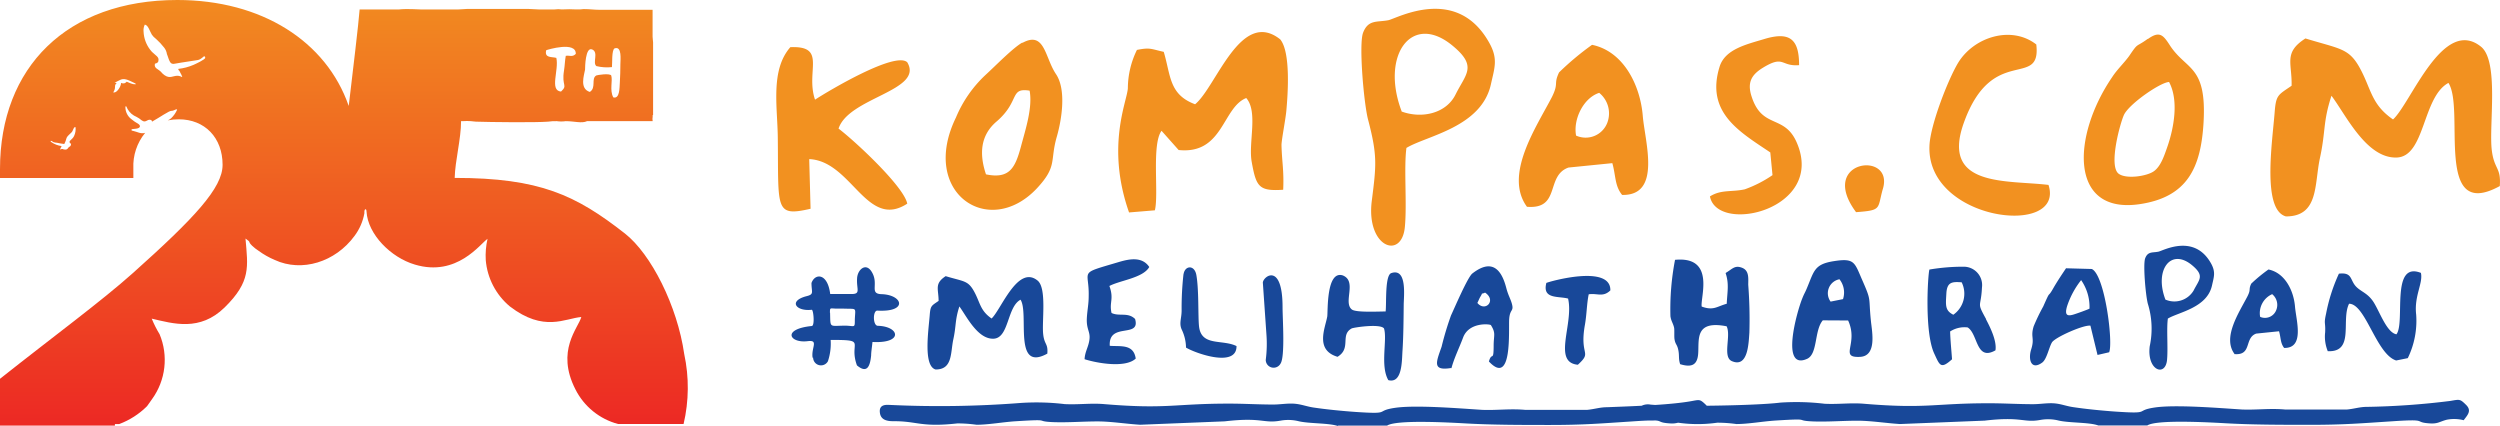 <svg xmlns="http://www.w3.org/2000/svg" viewBox="0 0 352.44 60.04"><defs><linearGradient id="linear-gradient" x1="48.61" y1="-4.15" x2="48.61" y2="64.19" gradientUnits="userSpaceOnUse"><stop offset="0" stop-color="#f29120"/><stop offset="1" stop-color="#ec2224"/></linearGradient><clipPath id="clip-path"><path d="M9.8 20c0-.22.42-.35.65-.84a2.33 2.33 0 0 0 .2-1.24c-.19 0-.21.07-.28.22-.28.58-.09.33-.63.85s-.26.51-.68 1.31a9.43 9.43 0 0 1-1-.17c-.17 0-.35-.05-.51-.09s-.13-.17-.41-.19c0 .18 0 .1.11.19a3.2 3.2 0 0 0 1.43.55c-.05.22-.17.22-.2.5.41-.21.32 0 .7 0s.37-.21.51-.33.33-.12.33-.51c-.17-.05-.2-.07-.2-.25m7.5-8.24c.37 0 .35-.11.55-.24l.57.24a1.77 1.77 0 0 0 .69.13c0-.13 0-.1-.11-.16l-.19-.09c-.74-.35-1.35-.71-2-.32a4.6 4.6 0 0 0-.68.37h.27c0 .15-.11.12-.17.28s0 .51-.13.76-.1.15-.11.29.06 0 .14 0c.34 0 .91-.8.92-1.33zm31.85 3.12c.56-4.74 1.37-11.45 1.53-13.55h5.57c1.12-.12 2.66 0 3 0h5.38c.34 0 .82-.06 1.18-.07s.78 0 1.22 0H74.49c.42 0 1 .07 1.42.07h2.29a3.27 3.27 0 0 1 1 0 18.71 18.71 0 0 1 2.09 0 6.13 6.13 0 0 0 1-.05c.86 0 1.47.1 2.17.1H92a.45.45 0 0 0 0 .13v3.66c0 .23.06.56.07.8s0 .53 0 .83v9.42h-.06v.24a1.71 1.71 0 0 0 0 .62h-9.25c-.73.35-1.8 0-3 0a4.49 4.49 0 0 1-1.27 0 7.19 7.19 0 0 0-1.23.07c-1.68.14-8.2.07-10.16 0-.25 0-.44-.06-.7-.07a7 7 0 0 0-1.13 0H65c0 2.5-.84 5.57-.9 8 12 0 17.09 2.43 24 7.84 3.7 2.9 7.39 10.22 8.36 17a22.46 22.46 0 0 1-.09 9.85h-9.25a9.44 9.44 0 0 1-6-4.88c-2.8-5.47.42-8.66.83-10.2-2.3.19-5.27 2.19-10.07-1.49a9.54 9.54 0 0 1-3.4-6.53 10.69 10.69 0 0 1 .25-3c-1 .66-4.3 5.41-10.24 3.63-3.4-1-6.64-4.28-6.82-7.48 0-.43-.27-.43-.3 0v.24a7.5 7.5 0 0 1-1.4 3.21c-2.7 3.68-7.42 5.14-11.23 3.38a11.21 11.21 0 0 1-2.28-1.29 6 6 0 0 1-.93-.73c-.71-.71 0-.36-.92-1 .34 4 .79 6.05-2.95 9.72-3.49 3.41-7.22 2.28-10.27 1.57a15.11 15.11 0 0 0 1.11 2.2 9.41 9.41 0 0 1-1.06 9.14c-.21.28-.48.68-.71 1a11 11 0 0 1-3.92 2.52h-.61V60H0v-6.6c7.73-6.12 14.31-10.95 18.73-14.9 8.7-7.78 12.65-12 12.65-15.26 0-3.84-2.52-6.42-6.17-6.42a7.79 7.79 0 0 0-1.56.15 1.84 1.84 0 0 0 .48-.3 3.78 3.78 0 0 0 .84-1.2c0-.16-.41.06-.46.08-.47.2-.16-.17-1.42.6-.59.35-1.05.67-1.66 1 0-.21-.16-.27-.38-.27s-.42.24-.68.24-.56-.28-.74-.42a6.79 6.79 0 0 0-.75-.41A2.54 2.54 0 0 1 17.81 15h-.13v.17a2.12 2.12 0 0 0 .79 1.59 7.09 7.09 0 0 0 1.05.72c.32.23.31.57-.31.66l-.55.06c-.1 0-.06 0-.1.07s-.06-.06 0 .09 0 .05.07.06l.2.05c.55.12 1 .44 1.63.26a7.38 7.38 0 0 0-1.66 5v1.36H0v-1.26C0 9.5 9.42 0 25 0c11.91 0 21 5.84 24.15 14.91zm37.1-5.42a6.37 6.37 0 0 1-2.19-.14c-.6-.47.36-1.94-.6-2.35s-1 2.51-1 2.84c-.14.81-.81 2.69.67 3.15.94-.59.15-1.88.91-2.32.12-.06 1.86-.35 2.11 0 .23.76-.26 2.08.29 3.09.92.25.87-1.36.92-2.05.06-.95.07-1.71.08-2.68 0-.54.25-2.55-.81-2.18-.44.18-.32 2.18-.38 2.64zM77 7.08c-.27 1.13.77.9 1.43 1.08.39 1.73-1 4.6.66 4.75 1-.93.06-.75.42-2.95.12-.73.12-1.43.25-2.09.55-.1.91.23 1.41-.27.08-1.83-3.98-.6-4.17-.52zM25.29 10c-.13-.16-.14-.09-.15-.29a7.53 7.53 0 0 0 2.13-.56c.28-.12 1.66-.76 1.66-1 0-.08 0-.21-.14-.21s-.36.39-.88.52l-2.39.37-.58.1c-.69.15-.87.12-1.14-.56-.06-.16-.11-.29-.16-.46l-.11-.3a1.87 1.87 0 0 0-.39-.9A9 9 0 0 0 22 5.49a2.4 2.4 0 0 1-.59-.6c-.31-.51-.52-1.36-1-1.42a1.83 1.83 0 0 0-.17 1A4.5 4.5 0 0 0 21.16 7a2.74 2.74 0 0 0 .55.57c.21.21.64.45.64.83s-.14.49-.51.58c-.16.67.46.72.87 1.17a2.28 2.28 0 0 0 .5.46c.74.51 1.18.07 1.8.07s.83.49.57-.13z" style="fill:none;clip-rule:evenodd"/></clipPath><style>.cls-4,.cls-5{fill:#f29120;fill-rule:evenodd}.cls-5{fill:#184899}</style></defs><g id="Layer_2" data-name="Layer 2"><g id="Layer_1-2" data-name="Layer 1"><g style="clip-path:url(#clip-path)"><path style="fill:url(#linear-gradient)" d="M0 0h97.22v60.04H0z"/></g><path class="cls-4" d="M118.21 18.15c1.39-4.41 12.09-5.36 9.69-9.37-1.7-1.59-11.19 4.09-13 5.27-1.37-4 1.74-7.62-3.48-7.4-2.82 3.22-1.82 8.36-1.77 12.71.12 10.1-.49 11.25 4.62 10.07l-.19-7c6 .27 8.1 10 13.82 6.28-.46-2.4-7.35-8.81-9.67-10.57M144.13 6c-1.28.7-3.85 3.34-5.19 4.56a17.34 17.34 0 0 0-4.17 6c-5.17 10.59 4.62 17.2 11.4 10 2.93-3.14 1.82-3.84 2.81-7.27.72-2.5 1.36-6.66-.11-8.84-1.58-2.34-1.57-6.15-4.74-4.4M139 24.58c-.95-2.83-.82-5.47 1.48-7.44 3.35-2.87 1.79-4.82 4.67-4.36.45 2.4-.6 5.52-1.22 7.88-.8 2.94-1.57 4.62-4.93 3.92zM160.3 7a12.37 12.37 0 0 0-1.3 5.46c-.12 1.86-3.1 8.21.17 17.49l3.64-.3c.57-2.32-.48-9.3.94-11.21l2.41 2.71c6.29.65 6.16-6 9.53-7.33 1.7 1.94.28 6.32.77 9 .63 3.51 1 4.16 4.44 3.93.12-2.73-.18-3.91-.24-6.29 0-.72.55-3.49.68-4.81.21-2.29.65-8.27-.86-10.1-5.58-4.42-9 6.69-12 9.15-3.69-1.37-3.42-4.06-4.42-7.39-1.82-.4-1.9-.65-3.79-.27M198.28 20.85c2.83-1.72 10.58-2.89 11.91-9 .5-2.28 1-3.49-.15-5.65-4.56-8.46-13.14-3.58-14.32-3.35-1.6.31-2.84-.12-3.56 1.77-.62 1.62.11 10 .71 12.26 1.34 5.11 1.15 6.42.52 11.43-.83 6.53 4.2 8.39 4.66 3.71.32-3.29-.16-8.39.23-11.22m-.69-5.13c-3-7.93 1.47-14 7.21-9.21 3.5 2.9 1.86 3.93.41 6.84-1.32 2.7-4.76 3.47-7.62 2.42zM215.25 29.15c4.82.4 2.6-4.38 5.87-5.53l6.18-.62c.5 1.76.33 3.2 1.38 4.48 5.61.12 3.21-7.49 2.91-11.16-.35-4.26-2.68-9.08-7.15-10a39.8 39.8 0 0 0-4.65 3.89c-.81 1.71 0 1.42-1 3.46-2.23 4.29-6.81 11-3.52 15.49m6.93-10c-.46-2.28 1-5.35 3.25-6.07a3.72 3.72 0 0 1 1.12 4.27 3.27 3.27 0 0 1-4.39 1.75zM253.63 9.2c0-3.63-1.25-4.83-5-3.67-2.42.73-5.45 1.41-6.21 3.88-2 6.48 2.85 9.18 7.15 12.08l.31 3.2a17 17 0 0 1-3.91 2c-1.86.41-3.32 0-4.91 1 1.05 5.41 16.43 1.81 12.2-7.68-1.76-3.93-4.88-1.77-6.35-6.48-.6-1.91 0-3 1.65-4 3-1.82 2.45-.11 5.12-.35M288.8 26.07c-5.81-.71-15.13.38-12-8.61 4-11.4 11-4.79 10.27-11.19-3.49-2.72-8.76-1.08-11 2.55-1.44 2.37-3.93 8.79-4.06 11.68-.52 10.7 19.18 13 16.78 5.57M302.79 5.47c-1.78 1.3-1.27.42-2.62 2.41-.72 1-1.73 1.94-2.41 3-5.66 8.29-6.1 19.38 3.89 17.9 6.73-1 8.63-5.14 9-11.54.45-8-2.35-7.29-4.68-10.74-1-1.56-1.5-2.2-3.17-1m3 6.09c1.37 2.59.67 6.45-.26 9.12-.42 1.19-.91 2.74-1.91 3.44s-3.86 1.13-4.94.35c-1.47-1.07.19-7.1.73-8.29.71-1.56 5.22-4.66 6.39-4.65zM352.41 26.23c.2-2.68-.79-2.28-1.13-5.07-.42-3.47 1.05-12.49-1.51-14.57-5.37-4.33-9.86 7.92-12.41 10.25-3.12-2.15-3.05-4.31-4.72-7.32-1.53-2.74-2.77-2.61-7.63-4.1-3.12 2-1.87 3.46-1.95 6.67-1.92 1.32-2.2 1.27-2.39 3.76-.34 4.28-1.78 13.73 1.59 14.66 4.63 0 4-4.48 4.78-8.16.85-3.89.41-5.08 1.64-8.85 2 2.63 4.89 8.82 9.16 8.71 4.08-.1 3.63-8.53 7.33-10.52 2.39 3.67-2.11 19.68 7.24 14.54M261.66 29.91c3.62-.27 3-.43 3.73-3.12 1.89-5.64-9.26-4.31-3.73 3.12"/><path class="cls-5" d="M147.65 49.81c.11-1.4-.41-1.19-.58-2.65-.22-1.81.54-6.53-.8-7.61-2.8-2.27-5.15 4.13-6.48 5.35-1.63-1.12-1.6-2.25-2.47-3.82s-1.45-1.37-4-2.15c-1.63 1.06-1 1.81-1 3.49-1 .69-1.15.66-1.25 2-.18 2.24-.93 7.18.83 7.67 2.42 0 2.08-2.34 2.5-4.27s.21-2.65.85-4.62c1 1.37 2.56 4.61 4.79 4.55s1.9-4.46 3.83-5.5c1.25 1.92-1.1 10.29 3.78 7.6M156.39 40.32c1.54-.81 4.75-1.13 5.63-2.68-1-1.49-2.77-1.15-4.26-.71-5.88 1.75-4.19 1-4.28 4.79 0 1.18-.2 2-.26 3.11-.09 1.6.5 1.9.37 3s-.64 1.72-.69 2.81c1.75.56 5.76 1.28 7.21-.09-.3-2.11-2.2-1.67-3.66-1.8-.2-3.39 4.38-1 3.57-3.78-1-1-2.27-.32-3.32-.85-.35-1.53.38-1.94-.31-3.82M166.85 38.59a43 43 0 0 0-.27 5.17c0 1.14-.38 1.78 0 2.67a6.05 6.05 0 0 1 .62 2.57c1.31.8 7.15 2.89 7.12-.21-2-1-5 .1-5.29-2.83-.15-1.48 0-5.28-.39-7.28-.3-1.38-1.62-1.24-1.79 0M178.44 50.74a1.11 1.11 0 0 0 2.09.51c.65-1 .28-6.33.28-7.93 0-6.34-2.69-4.41-2.78-3.49l.51 7.37a17.52 17.52 0 0 1-.1 3.54M195.3 43.91c-1 0-4.15.17-4.72-.28-1.28-1 .79-4-1.3-4.81-2.34-.7-2.06 5.14-2.17 5.81-.3 1.65-1.75 4.72 1.45 5.67 2-1.21.31-3.08 2-4 .25-.13 4-.71 4.55 0 .5 1.56-.57 5.25.61 7.29 2 .53 1.9-2.77 2-4.17.13-1.94.15-4.48.17-6.47 0-1.1.53-5.22-1.75-4.45-.93.31-.66 4.37-.8 5.41M204.61 51.94c.37-1.43 1.13-2.95 1.65-4.35.81-2.18 3.7-1.93 3.92-1.76.7 1.12.42 1.35.39 2.74 0 2.61-.24.91-.67 2.39 3.36 3.59 2.75-4.52 2.86-6s.71-1 .36-2.21c-.2-.68-.51-1.14-.78-2.19-.75-2.88-2.22-4-4.78-2-.68.55-2.57 5-3 5.9a43.38 43.38 0 0 0-1.33 4.42c-.76 2.18-1.37 3.44 1.35 3m3.7-9.19c.11-.21.3-.67.4-.83.53-.86-.1-.24.68-.61 1.64 1.1.05 2.75-1.05 1.5zM218 39.88c-.6 2.32 1.65 1.84 3.06 2.21.84 3.54-2.25 9 1.38 9.33 2.1-1.92.19-1.17 1-5.66.26-1.5.25-2.92.53-4.27 1.2-.19 2 .47 3.05-.55.09-3.73-8.67-1.23-9-1.06M243.27 38.5c.52 1.55.23 2.66.16 4.32-1.43.4-1.87 1-3.53.4-.24-1.2 2-7.14-3.76-6.59a36.8 36.8 0 0 0-.65 7.95c.1.72.39 1 .52 1.63.06.27 0 1.23.05 1.57.12.81.37.73.54 1.56s0 1.2.26 2c1.59.48 2.46.18 2.55-1.6.11-2-.42-4.61 4-3.74.67 1.31-.62 4.32.74 4.91 2.3 1 2.36-2.58 2.47-4a63.75 63.75 0 0 0-.16-6.76c0-.89.16-2-.87-2.4s-1.37.17-2.28.71M260.54 45.18c1.52 3.31-1.33 5.27 1.67 5.13 2.4-.11 1.71-3.49 1.55-5-.37-3.56.12-2.76-1.21-5.78-1.13-2.57-1.07-3.19-4.11-2.7-2.7.44-2.7 1.41-3.73 3.84-.29.69-.35.68-.65 1.44-.74 1.84-3.09 10.16.69 8.48 1.53-.68 1-4 2.22-5.43zm-2.47-2.66a2 2 0 0 1 1.25-3.15 3 3 0 0 1 .5 2.8zM280 45c-1.39-2.53-.73-1.49-.59-4.47a2.59 2.59 0 0 0-2.6-2.93 28.45 28.45 0 0 0-4.81.4c-.22.75-.72 8.85.68 11.84.78 1.68.91 2.25 2.51.81-.09-1.29-.23-2.6-.27-3.92a3.73 3.73 0 0 1 2.47-.57c1.48.91 1.15 4.8 3.92 3.23.22-1.34-.77-3.31-1.34-4.39m-4.58-.62c-1.22-.6-1.09-1.37-1-3s.8-1.68 2.16-1.58a3.62 3.62 0 0 1-1.18 4.57zM305.62 44.91c1.48-.9 5.53-1.5 6.22-4.67.26-1.19.53-1.83-.08-3-2.38-4.43-6.86-1.87-7.48-1.76-.84.17-1.48-.06-1.86.93-.32.84.06 5.21.37 6.4a11.83 11.83 0 0 1 .27 6c-.43 3.41 2.2 4.38 2.44 1.94.16-1.72-.09-4.39.12-5.87m-.36-2.68c-1.57-4.14.77-7.3 3.77-4.81 1.82 1.52 1 2 .21 3.58a3.16 3.16 0 0 1-3.98 1.26zM291.26 37.82c-.51.76-1.17 1.74-1.73 2.7-1 1.79-.3 0-1.48 2.68a26.92 26.92 0 0 0-1.35 2.8c-.48 1.57.17 1.61-.35 3.25-.46 1.45 0 3 1.56 1.86.64-.48.94-2.11 1.36-2.83s4.46-2.51 5.43-2.37l1 4.13 1.64-.38c.59-1.38-.61-10.92-2.45-11.74zm3.31 5.69c-.3.16-1.86.72-2.28.84-1 .3-1.19-.08-.9-1.12a11.89 11.89 0 0 1 2-3.74 6.63 6.63 0 0 1 1.18 4.02zM339.44 50.49a12 12 0 0 0 1.18-6.16c-.3-2.62 1-4.42.67-5.86-4.33-1.7-2.16 7-3.45 8.66-1.48-.26-2.52-3.7-3.45-4.86-.76-1-1.64-1.21-2.28-1.91-.84-.93-.48-2-2.38-1.78a24.36 24.36 0 0 0-1.81 5.65c-.34 1.52-.06 1.11-.13 2.62a5.42 5.42 0 0 0 .37 2.66c3.81.17 1.84-4.36 3-6.69 2.33 0 3.83 7.11 6.64 8zM315 49.92c2.52.21 1.36-2.28 3.07-2.89l3.22-.33c.27.92.18 1.67.72 2.35 2.94.06 1.68-3.92 1.53-5.84-.19-2.23-1.4-4.74-3.74-5.22a21.4 21.4 0 0 0-2.43 2c-.42.89 0 .74-.54 1.8-1.16 2.25-3.55 5.76-1.83 8.09m3.62-5.24a2.93 2.93 0 0 1 1.7-3.17 1.94 1.94 0 0 1 .58 2.23 1.7 1.7 0 0 1-2.25.98zM117 44.11c0-.82 0-.61 1-.6h1c1.86.07 1.58-.22 1.51 1.54 0 1.24 0 .89-1.3.86-2.35 0-2.12.42-2.19-1.83m-2.39 6.33a1.11 1.11 0 0 0 2.09.51 7.84 7.84 0 0 0 .38-3c5.29 0 2.49.28 3.71 3.59 1.42 1.2 1.85.14 2-1.4 0-.47.11-1.13.19-1.9 4.37.24 3.85-2.19.76-2.28-.73 0-.73-2.18-.07-2.14 4.37.24 3.59-2.23.59-2.32-1.83-.05-.27-1.47-1.45-3.24-.82-1.22-1.94-.19-2 1-.11 1.6.61 2.26-.92 2.22h-2.87c-.37-3-2.16-2.94-2.64-1.55 0 1.3.41 1.58-.68 1.85-2.63.67-1.51 2.18.72 1.92.24 0 .45 2.27 0 2.29-4.24.43-3.14 2.44-.6 2.14 1.65-.22.49.9.72 2.34zM188.63 60h6.92c1.29-.86 8.86-.43 10.87-.32 3.9.23 8.16.23 12.1.23 4.79 0 7.24-.22 11.58-.5 1.15-.08 1.93-.12 2.48-.13a5.06 5.06 0 0 0 .55 0h.31c.81.07.39.31 2 .41a3.29 3.29 0 0 0 1.13-.1 19.49 19.49 0 0 0 5.52 0 19.61 19.61 0 0 1 2.7.19c1.67 0 3.76-.38 5.46-.49 5.42-.34 2.52 0 5.32.12 2.15.08 4.18-.1 6.28-.1 1.9 0 4.07.35 6 .47l11.94-.48c5.27-.62 5.44.34 7.86-.1a6.07 6.07 0 0 1 2.58.09c1.53.35 4.34.23 5.57.69h6.92c1.28-.86 8.85-.43 10.86-.32 3.9.23 8.16.23 12.11.23 4.78 0 7.24-.22 11.58-.5 5.31-.36 2.81.14 5.29.3 1.15.07 1.34-.25 2.38-.52a5.44 5.44 0 0 1 2.38.07c.56-.75 1.17-1.34.33-2.17s-.88-.78-2.2-.55a108.13 108.13 0 0 1-11.81.84c-.95 0-1.78.28-2.75.37h-8.77c-2.09-.19-4 .08-6.05 0-3.16-.2-9.39-.72-12.32-.28s-.31.93-5.58.57c-1.82-.13-4.08-.35-5.87-.62-1-.14-1.75-.47-2.74-.54s-2 .13-3 .12c-2 0-4.07-.13-6.15-.13-7.78 0-8.77.81-17.63.07-1.87-.16-3.62.1-5.56 0a33.49 33.49 0 0 0-6.25-.16c-1.89.24-6.28.4-10.36.44l-.07-.08c-.92-.89-.89-.78-2.21-.55s-3.2.41-5 .52l-.64-.05a2 2 0 0 0-1.25.16c-1.73.09-3.43.15-4.92.21-.95 0-1.78.28-2.76.37H215c-2.09-.19-4 .08-6.05 0-3.16-.2-9.39-.72-12.32-.28s-.31.93-5.58.57c-1.82-.13-4.08-.35-5.88-.62-.95-.14-1.74-.47-2.73-.54s-2 .13-3 .12c-2 0-4.07-.13-6.15-.13-7.79 0-8.78.81-17.63.07-1.87-.16-3.63.1-5.56 0a33.49 33.49 0 0 0-6.25-.16 148.18 148.18 0 0 1-18.28.28c-.4 0-1.73-.24-1.52 1.14.15 1.05 1.14 1.16 2 1.15 3.31 0 3.81.88 8.92.31a19.61 19.61 0 0 1 2.7.19c1.66 0 3.75-.38 5.46-.49 5.41-.34 2.52 0 5.32.12 2.14.08 4.18-.1 6.28-.1 1.89 0 4.06.35 6 .47l11.93-.48c5.28-.62 5.44.34 7.87-.1a6.08 6.08 0 0 1 2.58.09c1.53.35 4.33.23 5.56.69"/></g></g></svg>